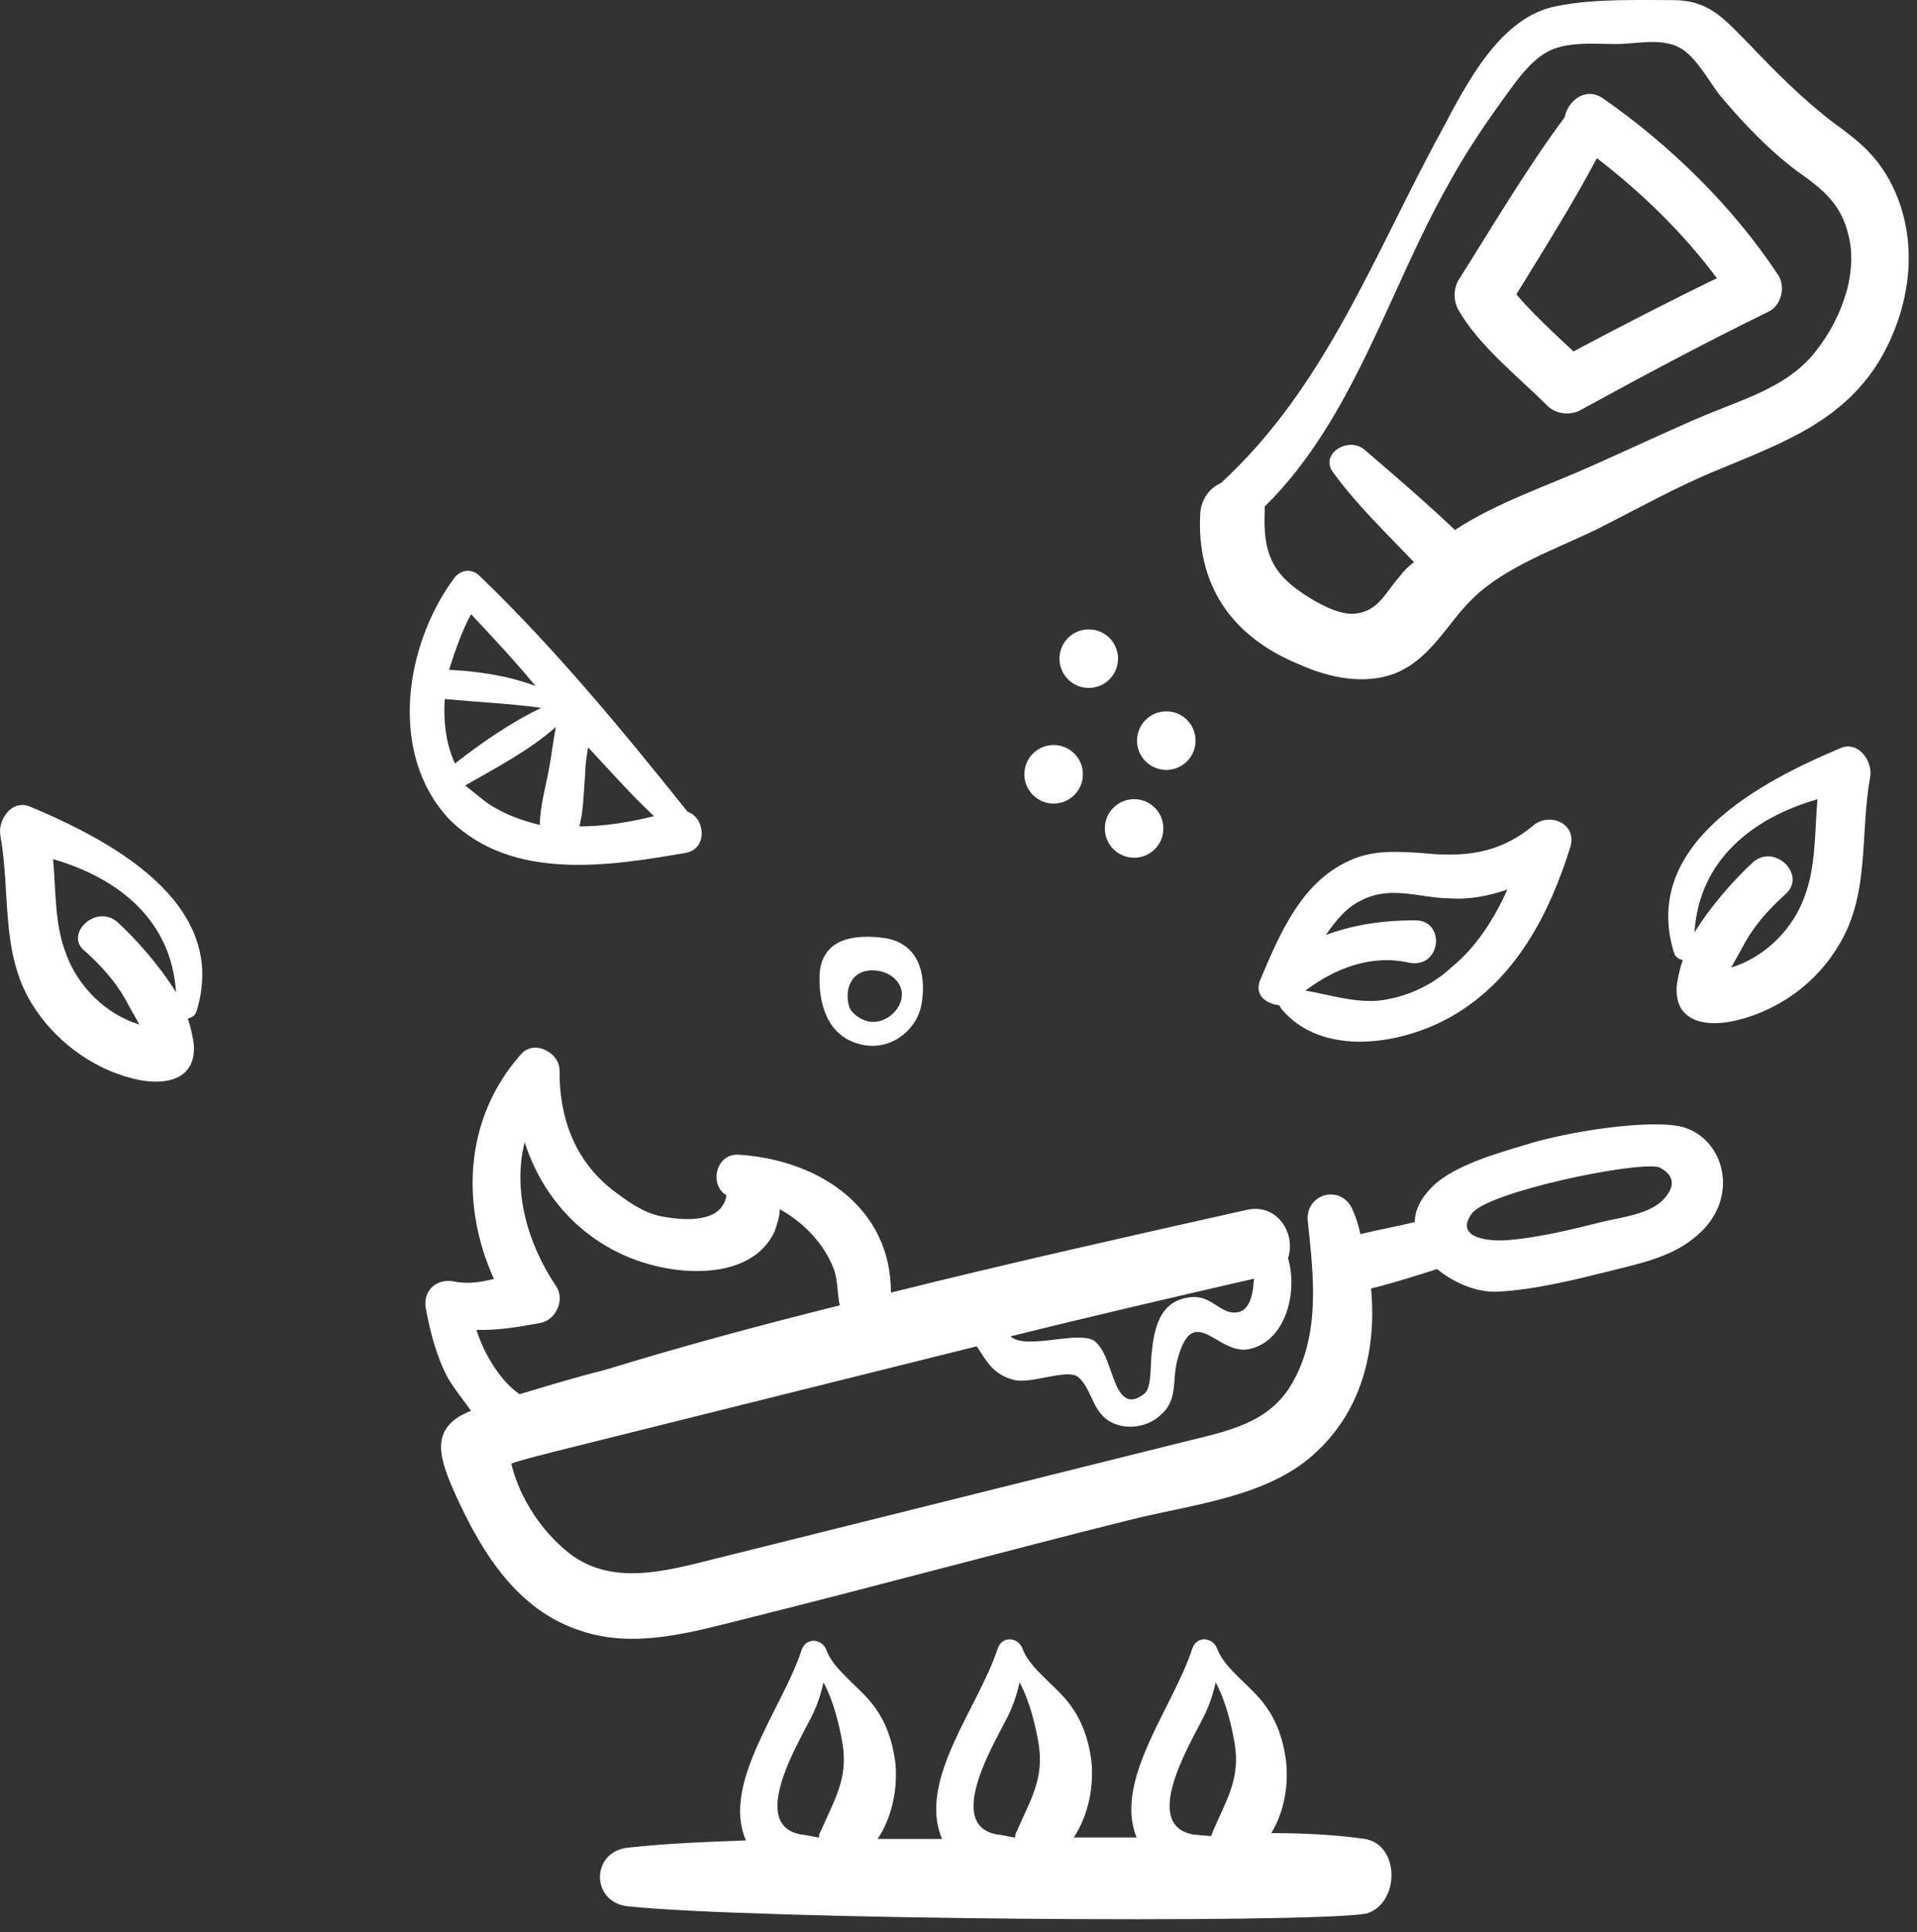 <svg width="131" height="132" viewBox="0 0 131 132" fill="none" xmlns="http://www.w3.org/2000/svg">
<rect x="0" y="0" width="131" height="132" fill="#333333" stroke="none"/>
<path d="M32.185 96.389C31.701 95.688 31.121 95.012 30.589 94.118C29.791 92.573 29.406 91.027 29.093 89.36C28.901 88.176 29.824 87.33 31.012 87.547C31.884 87.74 32.782 87.619 33.752 87.377C31.457 82.305 31.733 76.386 35.596 72.037C36.471 70.998 38.239 71.891 38.237 73.123C38.208 76.312 39.245 79.234 41.812 81.263C42.829 82.035 43.846 82.808 45.155 83.098C47.749 83.58 49.399 83.169 49.644 81.671C48.432 80.947 48.921 78.772 50.497 78.892C56.049 79.253 60.893 82.561 60.883 88.311C68.937 86.303 77.136 84.464 85.237 82.65C87.396 82.214 88.556 84.388 88.02 85.958C88.72 88.35 87.817 91.756 85.246 92.192C83.16 92.507 81.541 88.908 80.468 92.87C80.078 94.199 80.536 95.624 79.346 96.639C78.52 97.46 77.138 97.703 76.096 97.244C74.594 96.592 74.694 94.925 73.652 94.056C72.902 93.525 70.572 94.516 69.384 94.299C67.857 93.961 67.398 92.947 66.745 91.981C61.894 93.19 43.555 97.762 39.286 98.826C37.927 99.165 35.016 99.891 34.943 100.011C35.016 100.301 35.69 103.417 38.692 105.953C41.694 108.488 45.625 107.303 49.021 106.457C56.007 104.715 77.256 99.418 80.944 98.498C83.855 97.773 86.716 97.264 88.297 94.51C90.243 91.151 89.764 87.166 89.382 83.566C89.07 81.489 91.787 80.811 92.487 82.792C92.705 83.251 92.849 83.831 92.969 84.314C94.134 84.024 95.419 83.806 96.681 83.491C96.682 82.67 97.096 81.849 97.921 81.027C99.427 79.625 102.12 78.851 104.133 78.247C106.996 77.328 112.647 76.432 114.95 76.987C117.713 77.735 118.846 81.455 116.393 84.016C114.669 85.78 112.413 86.24 110.084 86.821C107.561 87.45 104.845 88.127 102.298 88.249C100.868 88.297 99.365 87.646 98.203 86.704C96.772 87.163 95.243 87.647 93.691 88.034C94.072 92.044 93.144 96.175 90.06 99.099C86.829 102.265 81.591 102.75 77.322 103.814C68.589 105.991 59.905 108.362 51.075 110.563C47.388 111.482 43.458 112.667 39.75 111.436C35.388 110.061 32.969 106.148 31.157 102.187C29.998 99.602 29.274 97.525 32.185 96.389ZM74.796 91.615C75.45 92.171 75.667 93.041 75.956 93.789C76.246 94.538 76.728 96.471 78.258 95.166C78.671 94.755 78.624 93.329 78.674 92.701C78.847 90.914 79.141 88.788 81.469 88.618C82.585 88.545 83.093 89.342 83.989 89.632C85.298 89.921 85.615 88.713 85.69 87.36C80.135 88.642 74.581 89.925 69.05 91.303C70.115 92.269 73.682 90.867 74.796 91.615ZM102.765 84.746C104.996 84.6 107.325 84.019 109.459 83.487C110.721 83.173 112.734 82.979 113.705 81.915C114.677 80.852 114.193 80.152 113.369 79.742C111.721 79.331 101.534 81.46 100.561 82.934C99.492 84.433 101.334 84.794 102.765 84.746ZM35.509 95.252C37.523 94.647 39.439 94.067 41.38 93.583C46.644 91.963 52.054 90.512 57.39 89.181C57.198 88.408 57.272 87.466 56.982 86.717C56.355 85.027 54.951 83.529 53.279 82.612C53.303 83.119 53.108 83.578 52.937 84.134C51.721 86.695 48.616 87.058 46.168 86.745C41.053 86.07 37.3 82.593 35.853 78.028C35.023 81.313 36.035 84.961 37.995 87.859C38.648 88.825 37.966 90.227 36.875 90.396C35.395 90.662 34.013 90.904 32.558 90.856C33.089 92.572 34.274 94.431 35.509 95.252Z" fill="white"/>
<path d="M125.797 51.104C120.297 53.404 112.097 57.704 114.397 65.104C114.497 65.404 114.697 65.504 114.997 65.604C114.797 66.104 114.697 66.704 114.597 67.204C114.297 69.904 116.697 70.204 118.697 69.704C121.597 69.004 124.197 67.104 125.697 64.504C127.797 61.004 127.097 56.904 127.797 53.104C127.997 52.004 126.997 50.604 125.797 51.104ZM123.297 61.304C122.497 63.504 120.597 65.404 118.297 66.104C118.697 65.404 119.197 64.504 119.297 64.304C119.997 63.104 120.897 62.104 121.997 61.104C123.497 59.804 121.297 57.604 119.797 58.904C118.497 60.104 116.897 61.904 115.797 63.704C116.097 58.804 119.697 55.904 124.197 54.604C123.997 57.004 124.097 59.204 123.297 61.304Z" fill="white"/>
<path d="M93.275 125.638C91.175 125.338 88.975 125.238 86.875 125.238C87.775 123.738 88.075 121.938 87.875 120.238C87.675 118.838 87.275 117.638 86.475 116.538C85.575 115.238 83.675 114.038 83.175 112.638C82.875 111.838 81.775 111.738 81.475 112.638C80.175 116.638 76.075 121.638 77.675 125.538C76.275 125.538 74.775 125.538 73.375 125.538C74.375 124.038 74.775 122.038 74.575 120.238C74.375 118.838 73.975 117.638 73.175 116.538C72.275 115.238 70.375 114.038 69.875 112.638C69.575 111.838 68.475 111.738 68.175 112.638C66.875 116.638 62.675 121.638 64.375 125.638C62.875 125.638 61.475 125.638 59.975 125.638C60.975 124.138 61.375 122.138 61.175 120.338C60.975 118.938 60.575 117.738 59.775 116.638C58.875 115.338 56.975 114.138 56.475 112.738C56.175 111.938 55.075 111.838 54.775 112.738C53.475 116.738 49.275 121.838 50.975 125.738C48.275 125.838 45.575 125.938 42.875 126.238C40.375 126.538 40.375 129.938 42.875 130.238C51.275 131.138 89.175 131.438 93.375 130.738C95.675 130.038 95.675 126.038 93.275 125.638ZM56.075 125.138C55.975 125.238 55.975 125.438 55.975 125.538C55.775 125.538 54.975 125.338 54.775 125.338C51.175 124.738 54.475 119.238 55.275 117.638C55.775 116.738 56.075 115.838 56.275 114.938C56.975 116.238 57.375 117.938 57.575 119.138C57.975 121.538 56.975 123.038 56.075 125.138ZM69.475 125.138C69.375 125.238 69.375 125.438 69.375 125.538C69.175 125.538 68.375 125.338 68.175 125.338C64.575 124.738 67.875 119.238 68.675 117.638C69.175 116.738 69.475 115.838 69.675 114.938C70.375 116.238 70.775 117.938 70.975 119.138C71.375 121.538 70.375 123.038 69.475 125.138ZM82.875 125.138C82.875 125.238 82.775 125.338 82.775 125.438C82.475 125.438 81.675 125.338 81.575 125.338C77.975 124.738 81.275 119.238 82.075 117.638C82.575 116.738 82.875 115.838 83.075 114.938C83.775 116.238 84.175 117.938 84.375 119.138C84.775 121.538 83.775 123.038 82.875 125.138Z" fill="white"/>
<path d="M74.4 47C73.295 47 72.4 46.105 72.4 45C72.4 43.895 73.295 43 74.4 43C75.505 43 76.4 43.895 76.4 45C76.4 46.105 75.505 47 74.4 47Z" fill="white"/>
<path d="M79.7 52.6C78.595 52.6 77.7 51.705 77.7 50.6C77.7 49.495 78.595 48.6 79.7 48.6C80.805 48.6 81.7 49.495 81.7 50.6C81.7 51.705 80.805 52.6 79.7 52.6Z" fill="white"/>
<path d="M77.5 58.6C76.395 58.6 75.5 57.705 75.5 56.6C75.5 55.495 76.395 54.6 77.5 54.6C78.605 54.6 79.5 55.495 79.5 56.6C79.5 57.705 78.605 58.6 77.5 58.6Z" fill="white"/>
<path d="M72 54.9C70.895 54.9 70 54.005 70 52.9C70 51.795 70.895 50.9 72 50.9C73.105 50.9 74 51.795 74 52.9C74 54.005 73.105 54.9 72 54.9Z" fill="white"/>
<path d="M82.025 35.008C82.125 34.008 82.725 33.308 83.425 33.008C90.625 26.408 93.925 17.308 98.525 8.908C100.225 5.708 102.525 1.108 106.425 0.408C108.925 -0.092 111.825 0.008 114.325 0.008C116.825 0.008 117.825 1.308 119.525 3.008C121.325 4.908 123.225 6.808 125.325 8.408C127.125 9.708 128.325 10.708 129.325 12.708C131.125 16.408 130.625 20.708 128.625 24.308C126.125 28.708 121.925 30.208 117.625 32.008C114.625 33.208 111.825 34.808 109.025 36.208C106.325 37.508 102.925 38.708 100.725 40.808C98.925 42.508 97.825 45.008 95.325 46.008C93.225 46.808 90.825 46.308 88.825 45.408C84.125 43.508 81.725 39.908 82.025 35.008ZM92.725 41.908C94.225 41.708 94.725 40.408 95.625 39.408C95.925 39.008 96.225 38.708 96.625 38.408C94.725 36.408 92.725 34.508 91.125 32.308C90.125 31.008 92.125 29.808 93.225 30.708C95.325 32.508 97.425 34.308 99.425 36.208C102.325 34.308 105.725 33.208 108.825 31.808C111.325 30.708 113.825 29.508 116.425 28.408C119.025 27.308 121.925 26.508 123.825 24.308C125.625 22.208 127.025 18.908 126.325 16.108C125.825 13.908 124.525 12.908 122.825 11.708C120.825 10.208 119.125 8.408 117.525 6.508C116.825 5.608 116.025 4.108 115.025 3.408C113.725 2.508 111.925 3.008 110.425 3.008C108.925 3.008 106.925 2.808 105.625 3.608C104.425 4.308 103.425 5.808 102.625 6.908C101.325 8.708 100.125 10.508 99.025 12.508C94.925 19.708 92.525 28.608 86.425 34.608C86.425 34.708 86.425 34.908 86.425 35.008C86.325 37.608 86.825 39.108 89.125 40.608C90.025 41.208 91.625 42.108 92.725 41.908Z" fill="white"/>
<path d="M106.925 8.008C107.125 6.908 108.325 5.908 109.525 6.708C114.125 9.908 118.425 14.108 121.525 18.808C122.025 19.608 121.725 20.908 120.825 21.308C116.525 23.408 112.225 25.708 108.025 28.008C107.325 28.408 106.325 28.308 105.725 27.708C103.725 25.708 101.025 23.608 99.625 21.108C99.325 20.508 99.325 19.808 99.625 19.208C102.025 15.408 104.325 11.508 106.925 8.008ZM107.525 24.008C110.725 22.308 114.025 20.608 117.325 19.008C115.025 15.908 112.125 13.108 109.125 10.808C107.425 14.008 105.525 17.008 103.625 20.108C104.525 21.208 106.225 22.808 107.525 24.008Z" fill="white"/>
<path d="M30.99 39.562C31.39 38.962 32.19 38.762 32.79 39.362C37.89 44.262 42.59 49.962 46.99 55.462C48.19 55.862 48.39 57.962 46.89 58.262C41.69 59.162 34.99 60.262 30.69 55.962C26.49 51.462 27.69 44.062 30.99 39.562ZM44.69 55.762C43.09 54.262 41.69 52.662 40.19 51.062C40.09 51.662 39.99 52.262 39.99 52.862C39.89 53.962 39.89 55.362 39.59 56.462C41.29 56.462 43.09 56.162 44.69 55.762ZM32.19 41.962C31.59 43.062 31.09 44.462 30.69 45.762C32.69 45.862 34.69 46.162 36.59 46.862C35.19 45.162 33.69 43.562 32.19 41.962ZM33.29 54.862C34.49 55.662 35.69 56.062 36.89 56.362C36.89 55.162 37.29 53.762 37.49 52.662C37.69 51.662 37.79 50.662 37.99 49.662C36.19 51.262 33.89 52.462 31.79 53.662C32.29 54.062 32.79 54.462 33.29 54.862ZM31.09 52.162C32.89 50.762 34.89 49.362 36.99 48.362C34.79 48.062 32.59 47.962 30.39 47.762C30.29 49.362 30.49 50.862 31.09 52.162Z" fill="white"/>
<path d="M62.91 68.896C62.41 70.696 60.51 71.896 58.61 71.296C56.51 70.696 55.91 68.496 56.01 66.496C56.21 64.096 58.41 63.796 60.51 64.096C63.41 64.596 63.21 67.696 62.91 68.896ZM58.21 66.996C57.81 67.596 57.91 68.396 58.01 68.696C58.11 69.196 58.81 69.696 59.41 69.796C60.61 69.996 61.81 68.796 61.61 67.696C61.31 66.196 58.91 65.796 58.21 66.996Z" fill="white"/>
<path d="M92.506 58.676C94.006 58.076 95.506 58.176 97.106 58.276C100.006 58.576 102.406 58.376 104.806 56.376C105.906 55.476 107.806 56.276 107.306 57.876C105.906 62.376 103.606 66.876 99.306 69.376C95.906 71.376 90.406 72.276 87.606 68.976C87.506 68.876 87.506 68.776 87.406 68.676C86.506 68.576 85.706 67.976 86.106 66.976C87.506 63.676 89.006 60.076 92.506 58.676ZM94.106 68.376C96.006 68.176 97.806 67.376 99.206 66.076C100.906 64.676 102.106 62.776 103.006 60.776C101.806 61.176 100.506 61.476 99.106 61.376C97.106 61.376 95.106 60.476 93.106 61.476C92.006 61.976 91.306 62.876 90.606 63.876C92.506 63.176 94.506 62.876 96.706 62.876C98.806 62.876 98.506 66.176 96.306 65.776C93.706 65.176 91.206 66.176 89.206 67.676C90.906 67.976 92.406 68.476 94.106 68.376Z" fill="white"/>
<path d="M2.128 68.499C0.028 64.999 0.728 60.999 0.028 57.099C-0.172 56.099 0.728 54.599 2.028 55.099C7.528 57.399 15.728 61.699 13.428 69.099C13.328 69.399 13.128 69.499 12.828 69.599C13.028 70.099 13.128 70.699 13.228 71.199C13.528 73.899 11.128 74.199 9.128 73.699C6.228 72.999 3.628 70.999 2.128 68.499ZM8.028 62.999C9.328 64.199 10.928 65.999 12.028 67.799C11.728 62.899 8.128 59.999 3.628 58.699C3.828 60.899 3.728 63.199 4.528 65.199C5.328 67.399 7.228 69.299 9.528 69.999C9.128 69.299 8.628 68.399 8.528 68.199C7.828 66.999 6.928 65.999 5.828 64.999C4.328 63.899 6.528 61.699 8.028 62.999Z" fill="white"/>
</svg>

